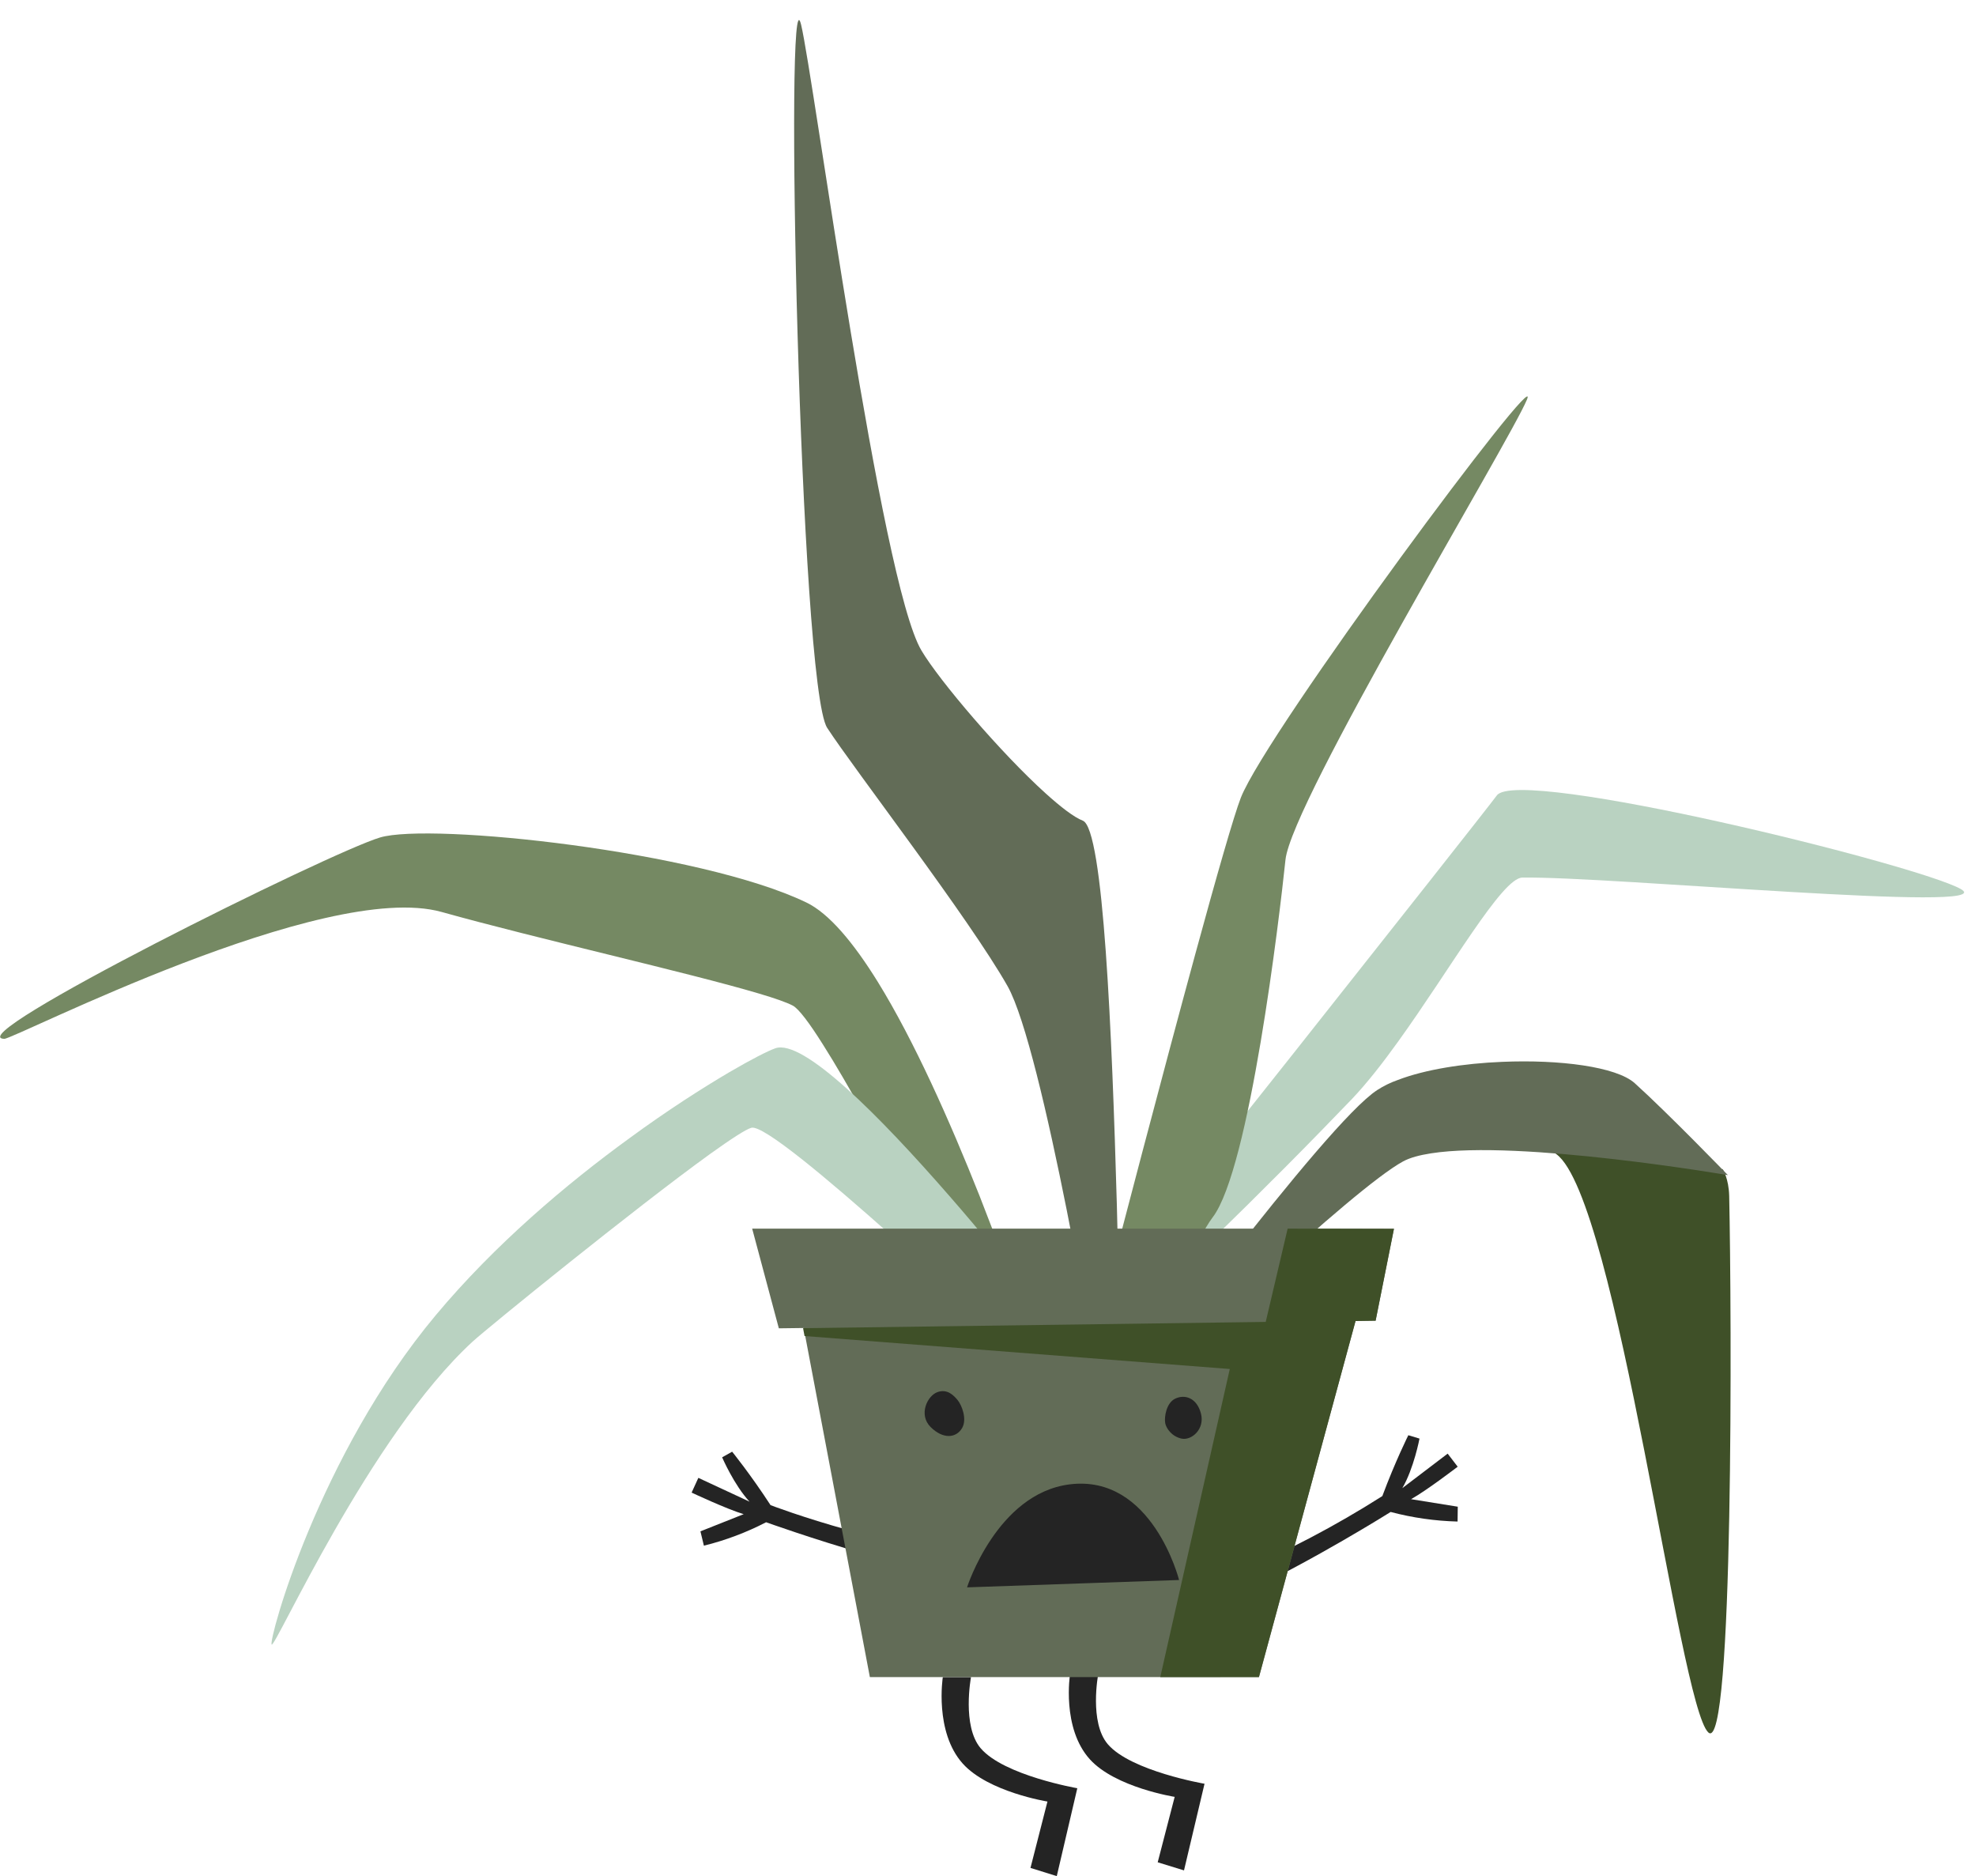 <svg width="611" height="580" viewBox="0 0 611 580" fill="none" xmlns="http://www.w3.org/2000/svg">
<path d="M300.244 518.478C300.244 518.478 297.376 533.612 303.245 540.481C310.429 548.886 333.113 552.827 333.113 552.827L326.766 580L318.635 577.46L323.884 556.94C323.884 556.94 305.573 554.012 297.679 545.195C288.872 535.355 291.527 518.478 291.527 518.478H300.244Z" fill="#242424"/>
<path d="M339.583 517.572C339.583 517.572 336.715 532.493 342.584 539.265C349.768 547.552 372.452 551.442 372.452 551.442L366.105 578.227L357.974 575.723L363.223 555.497C363.223 555.497 344.912 552.606 337.018 543.912C328.211 534.211 330.866 517.572 330.866 517.572H339.583Z" fill="#242424"/>
<path d="M262.712 473.13C248.182 469.13 238.262 465.312 238.26 465.308C231.967 455.651 226.382 448.788 226.382 448.788L223.29 450.527C223.29 450.527 227.001 459.127 231.765 464.235L215.938 456.875L213.857 461.433C213.857 461.433 224.778 466.57 229.956 468.101L216.579 473.411L217.652 477.842C224.333 476.19 230.791 473.759 236.892 470.6C236.892 470.6 251.175 475.746 267.868 480.537L262.712 473.13Z" fill="#242424"/>
<path d="M447.631 449.388L433.618 460.049C437.167 453.99 438.924 444.738 438.924 444.738L435.47 443.697C435.47 443.697 431.482 451.655 427.431 462.511C412.855 471.782 397.519 479.819 381.586 486.537L384.525 492.525C406.066 482.448 430.006 467.42 430.006 467.42C436.761 469.209 443.706 470.203 450.697 470.381L450.757 465.792L436.308 463.465C441.079 460.837 450.733 453.427 450.733 453.427L447.631 449.388Z" fill="#242424"/>
<path d="M532.719 361.521C532.719 361.521 534.551 364.322 534.686 369.748C535.454 405.682 536.113 542.819 528.232 535.582C519.178 527.256 500.07 370.723 481.265 356.825C462.46 342.926 532.719 361.521 532.719 361.521Z" fill="#3F5028"/>
<path d="M534.289 363.291C534.289 363.291 469.924 352.254 442.484 356.552C438.954 357.104 436.049 357.87 433.904 359.017C426.18 363.182 407.968 378.918 389.539 395.761C387.916 397.236 386.305 398.766 384.682 400.24L384.645 400.307C384.628 400.336 384.628 400.336 384.574 400.355C381.317 403.39 378.013 406.443 374.885 409.414C373.558 408.855 372.23 408.295 370.858 407.63C369.66 407.093 368.423 406.546 367.175 405.944C371.225 400.621 375.483 395.065 379.826 389.495C398.355 365.806 417.832 342.167 425.861 336.982C427.853 335.695 429.992 334.65 432.232 333.869C440.678 330.621 452.633 328.745 464.513 328.267C482.236 327.512 499.771 329.761 505.468 334.855C516.039 344.414 534.289 363.291 534.289 363.291Z" fill="#626C57"/>
<path d="M345.336 372.279C345.525 379.726 345.694 386.955 345.861 393.749L341.392 394.279L340.966 394.319C339.082 394.53 337.223 394.701 335.372 394.904L335.216 394.885L333.865 395.009C332.611 388.267 331.248 381.195 329.844 374.085C323.983 344.753 317.037 314.665 311.566 304.891C299.667 283.884 264.238 238.019 255.774 225.015C247.309 212.01 242.518 -13.694 247.706 7.62C251.585 23.668 272.29 180.03 284.933 201.122C290.53 210.541 309.563 232.85 323.343 245.29C328.025 249.52 332.096 252.647 334.809 253.706C341.241 256.195 343.839 319.862 345.336 372.279Z" fill="#626C57"/>
<path d="M310.383 389.372C306.016 389.181 301.879 388.896 298.015 388.529C295.268 388.301 292.646 387.991 290.206 387.686C287.737 382.888 285.187 377.974 282.593 373.061C272.526 354.018 262.075 334.914 254.501 322.974C250.287 316.261 246.96 311.843 245.148 310.886C243.254 309.886 239.62 308.62 234.711 307.163C212.914 300.679 166.111 290.201 136.547 281.931C100.3 271.834 4.417 321.226 1.32 321.155C-13.287 320.807 101.882 263.55 117.534 258.899C133.186 254.248 216.289 263.122 249.28 278.975C256.356 282.35 263.93 291.448 271.466 303.612C282.631 321.702 293.686 346.52 302.886 369.7C305.551 376.48 308.063 383.116 310.383 389.372Z" fill="#758963"/>
<path d="M470.722 271.305C464.457 271.368 448.551 299.473 432.253 322.084C427.506 328.695 422.678 334.858 418.077 339.713C414.999 342.864 411.943 346.063 408.837 349.259C393.559 364.939 377.874 380.323 363.828 393.88C359.863 397.724 356.004 401.398 352.348 404.894C348.876 403.52 345.028 401.869 340.98 399.96C343.455 396.824 346.043 393.578 348.71 390.206C348.765 390.19 348.765 390.19 348.783 390.161L348.818 390.105C350.119 388.466 351.48 386.769 352.809 385.058C367.223 366.825 383.834 345.995 399.627 326.053C431.241 286.114 459.918 249.833 462.846 245.893C469.532 236.853 593.061 267.327 606.316 274.851C619.571 282.375 497.644 270.865 470.722 271.305Z" fill="#B9D2C1"/>
<path d="M307.535 386.221C305.636 387.179 303.773 388.123 301.931 388.974C301.588 389.157 301.224 389.301 300.919 389.462C296.964 391.341 293.168 393.028 289.574 394.514C285.025 390.399 280.36 386.16 275.738 382.072C255.356 363.936 235.923 347.7 232.339 348.648C230.644 349.106 225.999 352.14 219.658 356.682C196.455 373.41 150.726 410.549 146.198 414.701C114.223 444.059 85.07 509.723 83.987 508.415C83.086 506.745 98.543 449.919 134.709 406.628C152.981 384.753 175.18 366.011 194.57 351.918C206.412 343.231 217.217 336.361 225.389 331.544C232.433 327.418 237.513 324.856 239.732 324.076C248.257 321.047 271.845 344.8 293.667 369.848C298.437 375.303 303.119 380.888 307.535 386.221Z" fill="#B9D2C1"/>
<path d="M472.131 123.575C466.648 136.66 399.354 247.825 397.482 265.804C395.61 283.784 386.36 361.454 374.969 376.337C370.275 382.494 361.453 402.607 352.753 424.072C350.134 430.548 347.482 437.134 345.014 443.5C343.35 443.14 341.661 442.733 339.971 442.326C339.88 442.333 339.788 442.32 339.702 442.289L339.629 442.268C338.311 441.968 336.966 441.625 335.645 441.319L331.314 440.197C332.982 433.685 334.783 426.651 336.702 419.334C346.897 380.003 359.784 330.937 369.613 294.895C376.277 270.445 381.569 252.038 383.677 246.609C391.777 226.051 477.567 110.561 472.131 123.575Z" fill="#758963"/>
<path d="M431.023 379.831H232.58L240.826 410.648L248.516 410.549L268.971 518.471H389.294L419.15 408.321L425.359 408.24L431.023 379.831Z" fill="#626C57"/>
<path d="M398.156 379.831L391.374 408.667L248.315 410.603L248.771 413.029L380.265 423.223L358.772 518.471L389.264 518.456L419.151 408.396L425.353 408.305L431.023 379.911L398.156 379.831Z" fill="#3F5028"/>
<path d="M296.039 432.752C297.451 434.412 299.08 438.772 297.489 441.487C295.662 444.591 291.638 445 287.782 441.191C283.927 437.383 286.718 431.52 289.835 430.382C292.951 429.244 294.942 431.461 296.039 432.752Z" fill="#242424"/>
<path d="M360.293 439.943C359.943 437.954 360.699 433.75 363.287 432.443C366.254 430.948 370.019 432.05 371.332 436.931C372.644 441.812 368.417 445.412 365.338 444.74C362.26 444.067 360.564 441.489 360.293 439.943Z" fill="#242424"/>
<path d="M299.019 490.729L364.584 488.455C364.584 488.455 356.297 455.627 330.672 458.898C308.253 461.758 299.019 490.729 299.019 490.729Z" fill="#242424"/>
</svg>

